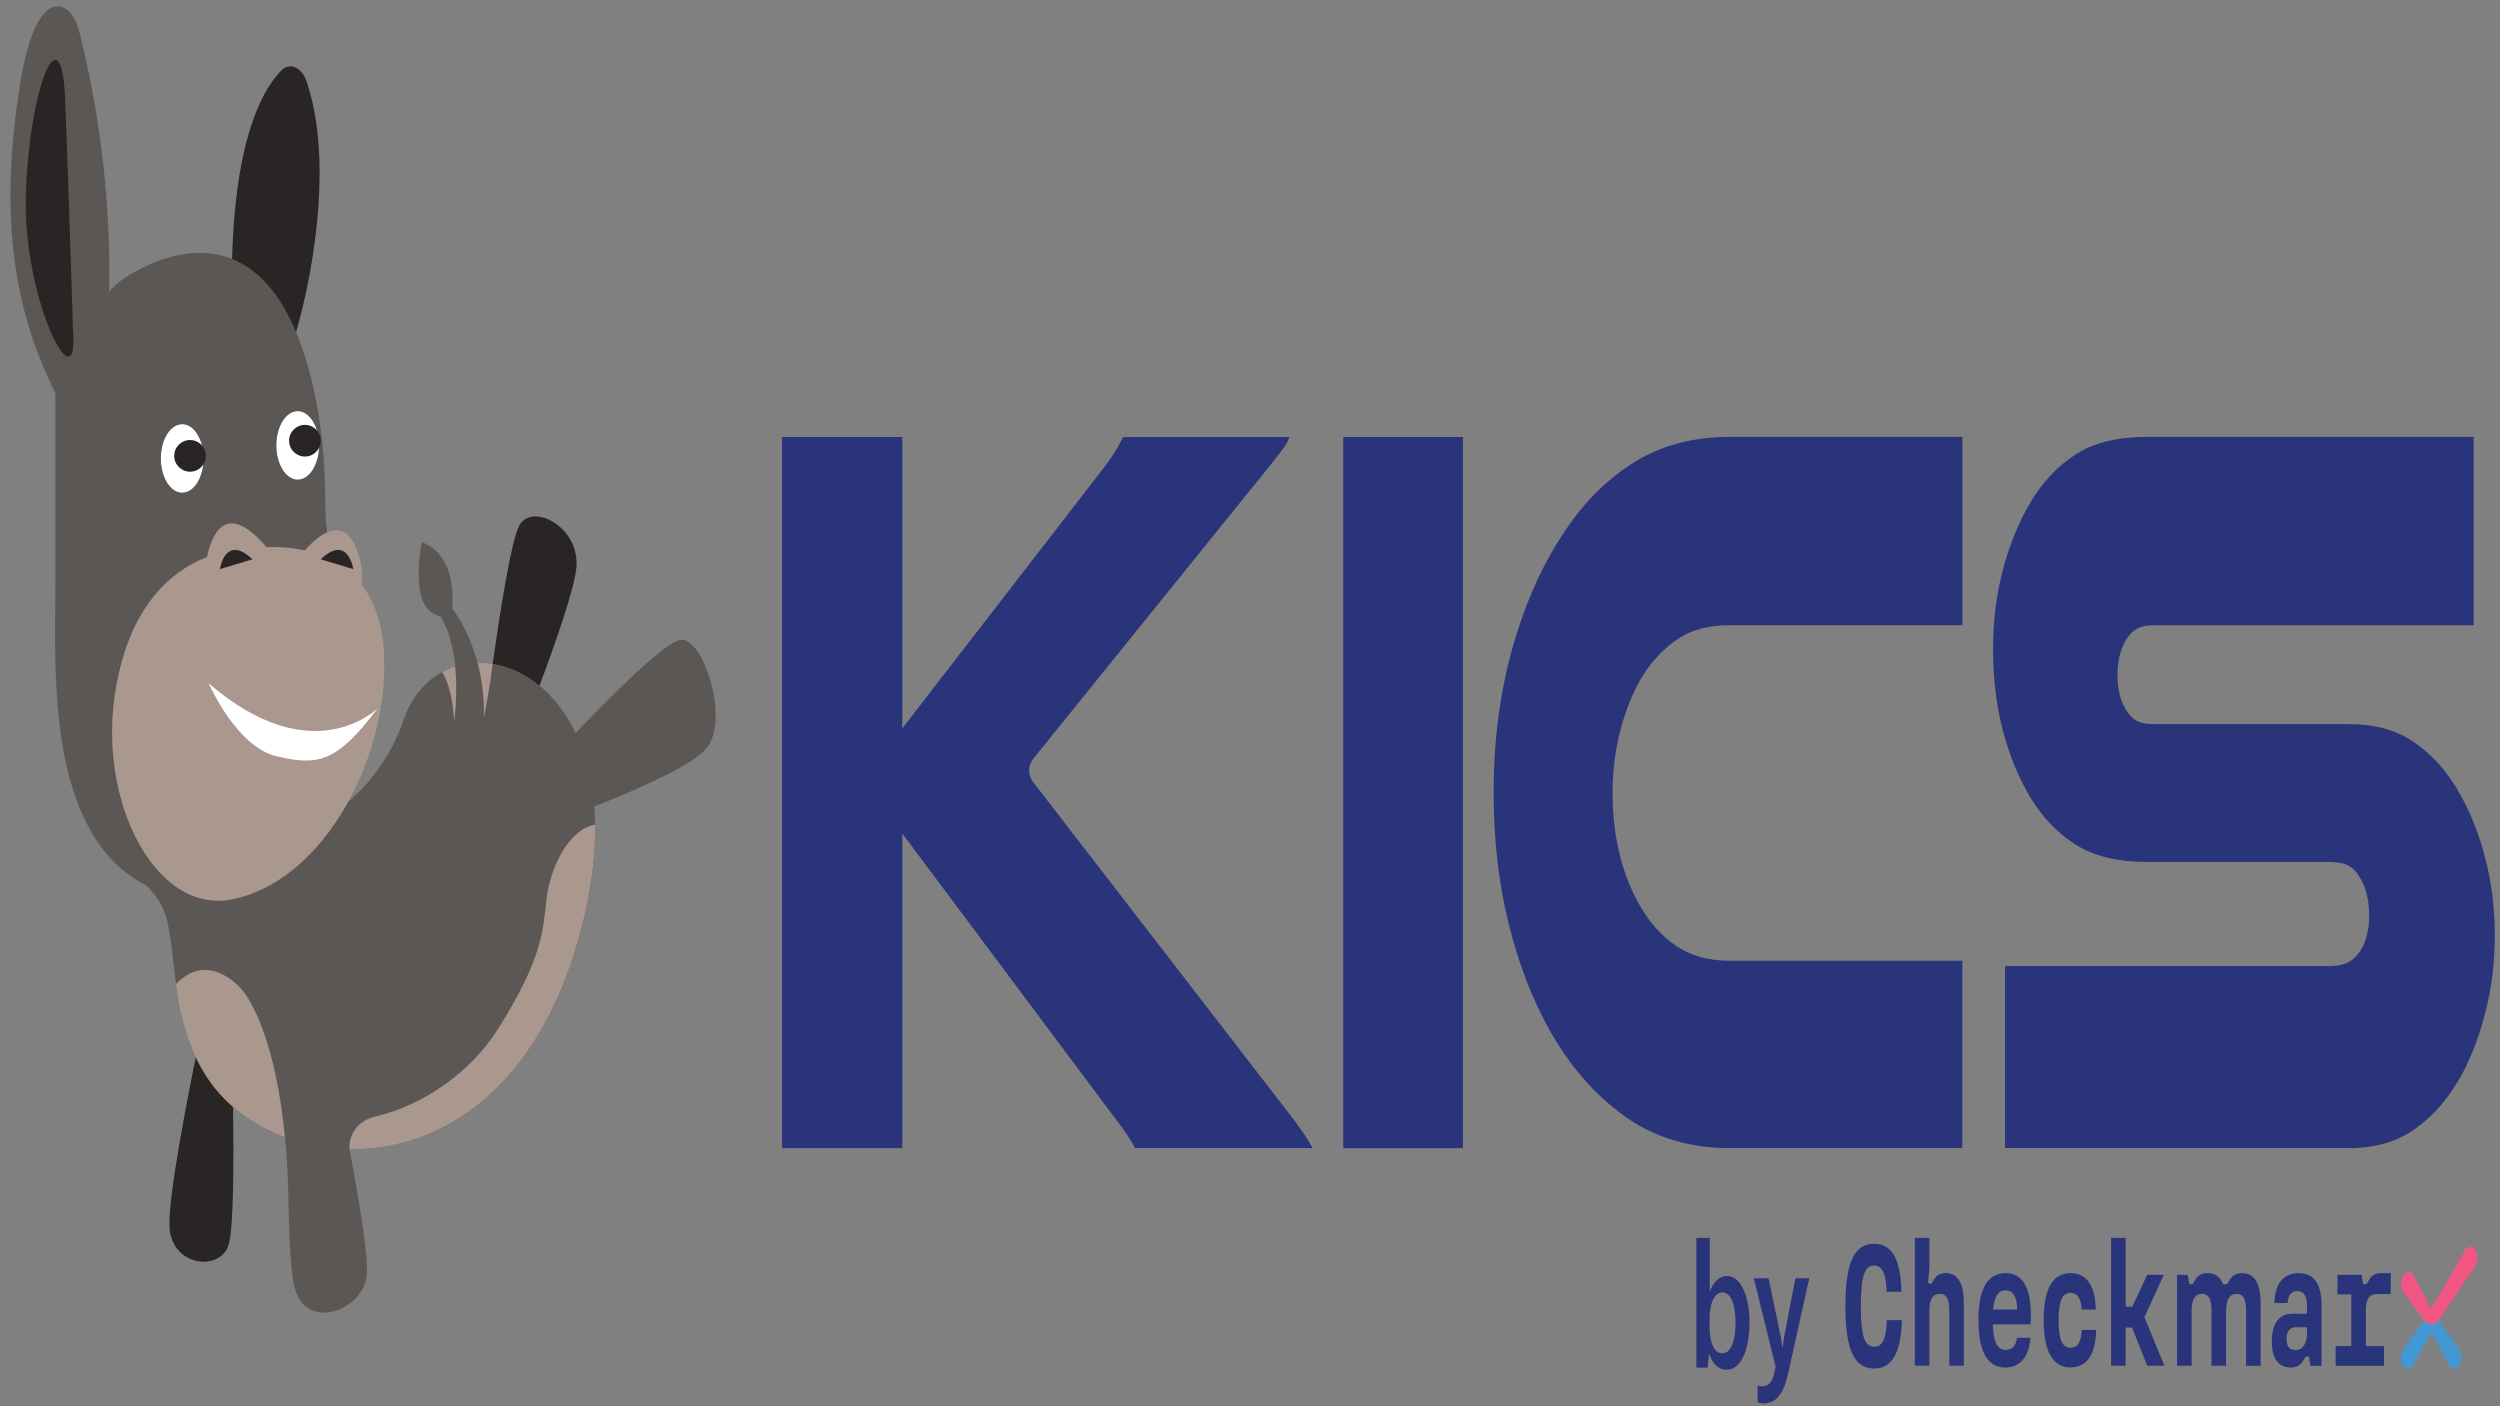 <svg xmlns="http://www.w3.org/2000/svg" width="1920" height="1080" style=""><rect width="100%" height="100%" fill="#808080" stroke="none"/><rect id="backgroundrect" width="100%" height="100%" x="0" y="0" fill="none" stroke="none"/><defs><style>.cls-1{fill:#fff;}.cls-2{fill:#282524;}.cls-3{fill:#5b5754;}.cls-4{fill:#4397d2;}.cls-5{fill:#aa988f;}.cls-6{fill:#2a347b;}.cls-7{fill:#f05680;}</style></defs><g class="currentLayer" style=""><title>Layer 1</title><g class=""><g id="svg_1" class=""><path class="cls-6" d="M1722.005,977.782 c-3.995,0 -7.125,1.335 -9.212,4.626 l-2.415,3.863 h-2.981 c-2.266,-5.675 -6.201,-8.489 -11.925,-8.489 c-3.995,0 -7.125,1.335 -9.212,4.626 l-2.415,3.863 h-2.415 l-1.163,-7.153 h-8.288 v69.769 h11.21 v-42.729 c0,-8.202 2.653,-12.495 7.96,-12.495 c4.979,0 7.304,3.863 7.304,12.495 v42.729 h11.18 v-42.968 l0.089,0.143 c0,-8.155 2.683,-12.351 7.96,-12.351 c4.979,0 7.304,3.863 7.304,12.495 v42.729 h11.18 v-47.498 c0,-15.785 -4.651,-23.606 -14.191,-23.606 zm71.76,55.987 h12.015 v-39.677 h-10.613 v-14.974 h18.663 l1.073,7.153 h2.474 l2.415,-3.863 c1.997,-3.338 5.158,-4.626 9.212,-4.626 h7.066 v16.071 h-11.031 c-5.307,0 -8.05,4.101 -8.05,11.684 v28.28 h13.923 v15.117 h-37.147 v-15.117 h0 zm-30.946,3.052 c5.724,0 8.944,-4.769 8.944,-13.114 v-4.387 h-8.556 c-4.71,0 -7.125,3.195 -7.125,9.013 c0,5.198 1.908,8.489 6.708,8.489 zm-18.067,-6.772 c0,-13.782 5.724,-21.079 15.682,-21.079 h11.359 v-5.198 c0,-8.632 -2.415,-12.208 -7.394,-12.208 c-4.233,0 -7.215,2.671 -7.543,9.156 h-10.107 c0.328,-14.45 6.619,-22.938 18.574,-22.938 s17.649,8.202 17.649,25.227 v45.924 h-8.616 l-1.073,-7.153 h-2.415 l-2.415,3.863 c-1.997,3.195 -5.128,4.626 -9.361,4.626 c-9.361,0 -14.34,-7.153 -14.34,-20.172 zm-107.357,-10.492 h-4.889 v29.329 h-11.18 v-98.192 h11.18 v52.935 h5.068 l11.448,-24.56 h12.76 l-14.847,32.524 l15.324,37.293 h-13.177 l-11.687,-29.329 zm-67.885,-5.58 c0,-24.56 7.125,-36.196 20.72,-36.196 c12.432,0 18.991,9.824 19.319,27.993 h-10.852 c-0.507,-8.87 -3.309,-12.876 -8.467,-12.876 c-6.38,0 -9.212,6.104 -9.212,21.079 s2.832,21.079 9.212,21.079 c5.217,0 8.139,-3.958 8.556,-13.687 h11.031 c-0.328,18.837 -7.066,28.804 -19.557,28.804 c-13.595,0 -20.72,-11.827 -20.72,-36.196 zm-20.303,-8.25 c-0.179,-9.538 -3.071,-14.736 -8.884,-14.736 s-8.616,4.626 -9.6,14.736 h18.484 zm-29.783,8.25 c0,-24.56 7.215,-36.196 20.899,-36.196 s20.72,12.208 19.17,39.296 h-29.008 c0.417,13.782 3.488,19.648 9.958,19.648 c4.71,0 7.871,-3.052 8.616,-9.299 h10.286 c-0.984,14.45 -7.871,22.843 -19.23,22.843 c-13.505,0 -20.631,-11.827 -20.631,-36.244 zm-48.834,-63.283 h11.18 v23.225 l-0.984,11.398 l2.325,0.906 l2.415,-3.863 c2.087,-3.291 4.979,-4.626 8.855,-4.626 c9.361,0 13.833,7.821 13.833,23.606 v47.498 h-11.18 v-42.729 c0,-8.632 -2.325,-12.447 -7.304,-12.447 c-5.307,0 -7.96,4.244 -7.96,12.447 v42.729 h-11.18 v-98.192 zm-53.336,52.41 c0,-33.287 6.708,-47.88 22.062,-47.88 c13.774,0 20.392,11.922 20.988,36.864 h-11.359 c-0.417,-13.782 -3.399,-20.172 -9.63,-20.172 c-7.304,0 -10.196,8.632 -10.196,31.189 s2.743,31.189 10.196,31.189 c6.38,0 9.302,-5.723 9.779,-20.411 h11.538 c-0.656,25.18 -7.543,37.15 -21.316,37.15 c-15.354,0 -22.062,-14.593 -22.062,-47.88 z" id="svg_2"/><path class="cls-4" d="M1893.193,959.946 l-24.924,43.158 c-0.507,0.811 -1.461,0.811 -1.938,0.095 l-12.82,-23.749 l-0.06,-0.095 c-1.103,-1.764 -2.624,-2.718 -4.174,-2.623 c-1.55,0.095 -3.041,1.288 -4.055,3.243 c-0.894,1.717 -1.342,3.958 -1.222,6.247 c0.119,2.241 0.716,4.292 1.729,5.913 l14.728,20.315 c0.268,0.429 0.388,0.954 0.388,1.574 s-0.149,1.145 -0.358,1.526 l-14.728,20.268 l-0.06,0.095 c-1.073,1.717 -1.67,4.054 -1.699,6.486 c0,2.528 0.596,4.864 1.699,6.533 c0.537,0.763 1.133,1.383 1.789,1.812 c1.312,0.811 2.802,0.763 4.084,-0.048 c0.686,-0.429 1.312,-1.097 1.878,-2.003 l12.79,-23.749 c0.537,-0.811 1.431,-0.811 1.908,-0.048 l12.82,23.749 l0.06,0.095 c0.537,0.858 1.163,1.526 1.848,1.955 c0.656,0.429 1.371,0.668 2.087,0.668 c0.686,0 1.371,-0.191 1.997,-0.572 c0.656,-0.429 1.252,-1.001 1.789,-1.812 c1.133,-1.669 1.729,-4.006 1.699,-6.533 c0,-2.432 -0.656,-4.769 -1.729,-6.533 l-14.698,-20.268 c-0.268,-0.429 -0.388,-1.001 -0.388,-1.574 s0.149,-1.145 0.358,-1.526 l26.951,-39.82 c0.984,-1.574 1.58,-3.672 1.699,-5.866 c0.119,-2.289 -0.328,-4.53 -1.222,-6.247 c-1.014,-1.955 -2.474,-3.1 -4.055,-3.243 c-0.089,0 -0.179,0 -0.268,0 c-1.461,0 -2.892,0.954 -3.995,2.671 z" id="svg_3"/><path class="cls-7" d="M1902.703,966.766 c0.119,-2.289 -0.328,-4.53 -1.222,-6.247 c-1.014,-1.955 -2.474,-3.1 -4.055,-3.243 c-0.089,0 -0.179,0 -0.268,0 c-1.461,0 -2.892,0.954 -3.965,2.671 l-24.924,43.158 c-0.507,0.811 -1.461,0.811 -1.938,0.095 l-12.82,-23.749 l-0.06,-0.095 c-1.103,-1.764 -2.624,-2.718 -4.174,-2.623 c-1.58,0.095 -3.041,1.288 -4.055,3.243 c-0.894,1.717 -1.342,3.958 -1.222,6.247 c0.119,2.194 0.716,4.292 1.729,5.913 l11.24,15.499 l4.263,5.866 c3.548,4.912 8.855,4.769 12.313,-0.334 l3.309,-4.864 l24.119,-35.671 c0.984,-1.574 1.58,-3.672 1.699,-5.866 z" id="svg_4"/><path class="cls-6" d="M1325.937,1051.986 c-3.101,0 -5.814,-1.145 -8.169,-3.434 c-2.355,-2.289 -4.084,-5.389 -5.247,-9.347 l-1.043,11.112 h-8.676 v-99.622 h10.315 v41.632 c1.133,-3.767 2.862,-6.724 5.158,-8.918 c2.296,-2.289 4.979,-3.434 8.079,-3.434 c3.429,0 6.44,1.526 9.004,4.53 c2.624,3.004 4.681,7.296 6.112,12.781 c1.431,5.389 2.147,11.636 2.147,18.694 s-0.745,13.448 -2.236,18.98 c-1.431,5.389 -3.488,9.633 -6.171,12.638 c-2.624,2.957 -5.724,4.387 -9.272,4.387 zm-3.25,-12.638 c3.22,0 5.694,-2.051 7.483,-6.2 c1.819,-4.101 2.743,-9.824 2.743,-17.168 s-0.894,-12.924 -2.653,-17.025 c-1.789,-4.197 -4.293,-6.343 -7.543,-6.343 c-3.041,0 -5.426,1.908 -7.215,5.77 c-1.729,3.767 -2.564,8.87 -2.564,15.404 v4.674 c0,6.39 0.865,11.493 2.564,15.26 c1.729,3.767 4.114,5.627 7.215,5.627 z" id="svg_5"/><path class="cls-6" d="M1354.558,1077.833 c-1.133,0 -2.713,-0.238 -4.71,-0.668 v-13.067 c1.043,0.382 2.236,0.572 3.607,0.572 c2.504,0 4.502,-0.858 5.933,-2.623 c1.491,-1.669 2.624,-4.387 3.429,-8.25 l0.865,-4.101 l-16.755,-68.004 h11.329 l9.361,44.923 c0.626,2.861 1.043,5.532 1.193,8.107 h0.179 c0.179,-1.192 0.596,-3.91 1.282,-8.107 l8.586,-44.923 h10.643 l-16.069,72.535 c-1.878,8.536 -4.353,14.545 -7.394,18.122 c-2.981,3.672 -6.827,5.484 -11.508,5.484 z" id="svg_6"/></g><path class="cls-6" d="M692.943,335.603 v223.804 l155.535,-201.152 c5.366,-7.01 10.107,-14.545 14.131,-22.605 h127.75 c-1.014,2.718 -2.355,5.246 -4.055,7.678 c-1.699,2.432 -3.369,4.721 -5.038,6.867 l-187.823,232.674 c-2.027,2.718 -3.041,5.675 -3.041,8.87 s1.014,6.2 3.041,8.87 l201.478,260.954 c2.355,3.243 4.621,6.486 6.827,9.681 c2.176,3.243 4.293,6.724 6.32,10.492 h-136.336 c-3.369,-6.486 -8.407,-14.021 -15.145,-22.605 l-163.585,-218.94 v241.592 h-92.391 v-546.181 h92.391 z" id="svg_7"/><path class="cls-6" d="M1123.535,335.603 v546.181 h-91.914 v-546.181 h91.914 z" id="svg_8"/><path class="cls-6" d="M1507.142,881.736 h-178.76 c-30.648,0 -57.241,-7.964 -79.78,-23.844 c-22.569,-15.88 -41.738,-37.579 -57.569,-65.048 c-13.804,-24.226 -24.566,-51.981 -32.318,-83.217 c-7.751,-31.236 -11.627,-64.905 -11.627,-101.005 c0,-39.868 4.889,-77.018 14.638,-111.497 c9.749,-34.479 23.224,-64.38 40.397,-89.703 c15.145,-22.605 33.063,-40.249 53.783,-52.935 c20.69,-12.638 44.839,-18.98 72.446,-18.98 h178.76 v144.641 h-178.76 c-15.473,0 -28.293,3.243 -38.37,9.681 c-10.107,6.486 -18.842,15.07 -26.265,25.847 c-7.751,11.875 -13.893,25.847 -18.425,42.014 c-4.532,16.167 -6.827,33.382 -6.827,51.695 c0,16.691 1.848,32.476 5.545,47.26 c3.697,14.831 8.914,27.85 15.652,39.2 c7.394,12.924 16.666,23.177 27.756,30.712 c11.12,7.535 24.745,11.302 40.904,11.302 h178.76 v143.83 z" id="svg_9"/><path class="cls-6" d="M1899.841,480.195 h-245.392 c-5.724,0 -10.196,0.954 -13.386,2.814 c-3.22,1.908 -5.814,4.435 -7.811,7.678 c-4.71,7.535 -7.066,16.977 -7.066,28.28 s2.862,21.555 8.586,29.09 c2.027,2.718 4.442,4.721 7.334,6.056 c2.862,1.335 6.976,2.003 12.372,2.003 h149.96 c19.2,0 35.418,4.435 48.715,13.353 c13.297,8.87 24.477,20.888 33.57,35.957 c9.093,15.07 16.248,32.333 21.466,51.695 c5.217,19.409 7.811,39.868 7.811,61.423 c0,19.934 -2.266,39.057 -6.827,57.37 c-4.532,18.313 -10.703,34.718 -18.425,49.263 c-9.421,17.263 -21.138,30.998 -35.09,41.203 c-13.982,10.253 -31.065,15.356 -51.249,15.356 h-264.592 v-139.776 h248.433 c7.066,0 12.522,-1.192 16.397,-3.624 c3.876,-2.432 6.976,-5.77 9.332,-10.11 c3.697,-7.01 5.545,-15.356 5.545,-25.037 c0,-11.827 -2.355,-21.555 -7.066,-29.09 c-2.355,-4.292 -5.307,-7.392 -8.825,-9.299 c-3.548,-1.86 -8.676,-2.814 -15.413,-2.814 h-138.87 c-22.897,0 -41.321,-4.435 -55.303,-13.353 c-13.982,-8.87 -25.49,-20.888 -34.583,-35.957 c-9.093,-15.07 -16.159,-32.19 -21.197,-51.313 c-5.038,-19.123 -7.573,-40.011 -7.573,-62.616 s2.594,-42.825 7.811,-62.234 c5.217,-19.409 12.372,-36.625 21.466,-51.695 c9.093,-15.07 20.541,-27.087 34.345,-35.957 c13.804,-8.87 32.139,-13.353 55.035,-13.353 h250.461 v144.641 z" id="svg_10"/><g id="svg_11" class=""><g id="svg_12"><path class="cls-1" d="M228.632,315.669 c9.093,0 16.457,11.779 16.457,26.372 s-7.364,26.372 -16.457,26.372 s-16.457,-11.779 -16.457,-26.372 s7.364,-26.372 16.457,-26.372 z" id="svg_13"/><path class="cls-1" d="M139.938,378.427 c-9.093,0 -16.457,-11.779 -16.457,-26.372 s7.364,-26.372 16.457,-26.372 s16.457,11.779 16.457,26.372 s-7.364,26.372 -16.457,26.372 z" id="svg_14"/></g><path class="cls-2" d="M230.362,244.04 s30.231,-107.443 5.128,-181.313 c-3.876,-11.445 -13.148,-15.26 -19.945,-8.107 c-16.04,16.739 -41.053,63.14 -37.147,188.562 c5.665,182.41 51.994,0.858 51.994,0.858 z" id="svg_15"/><path class="cls-3" d="M522.889,491.355 c-12.253,1.383 -56.138,45.781 -80.794,71.581 c-17.53,-36.72 -47.701,-54.461 -75.338,-53.936 c-7.155,-26.801 -19.498,-41.632 -19.498,-41.632 c3.369,-44.541 -23.284,-50.884 -23.284,-50.884 c0,0 -4.233,17.931 -1.491,36.768 s15.831,20.029 15.831,20.029 c6.738,11.112 9.928,24.989 11.24,38.39 c-1.222,0.429 -2.445,0.906 -3.667,1.431 c-15.592,6.2 -28.71,19.314 -35.716,39.296 c-17.113,48.69 -49.997,72.726 -76.769,84.552 c0.209,-0.382 0.417,-0.715 0.626,-1.097 c9.838,-17.931 23.582,-55.939 23.582,-55.939 c-14.787,10.062 -27.786,5.341 -47.015,0.906 c-30.857,-7.153 -52.978,-59.611 -52.978,-59.611 c45.763,39.486 82.404,43.683 104.674,37.007 c11.031,-48.07 11.866,-93.661 3.16,-106.013 c-4.204,-6.009 -7.334,-13.162 -9.63,-20.649 c-4.561,-14.974 -5.873,-31.522 -6.022,-44.208 c0,-0.811 0,-1.669 0,-2.48 c-0.089,-22.461 -1.67,-44.875 -5.187,-66.574 c-0.656,-4.054 -1.401,-8.059 -2.176,-12.018 c-4.323,-21.651 -9.809,-39.439 -16.159,-53.841 c-13.863,-31.809 -31.721,-47.594 -49.848,-54.222 c-41.56,-15.165 -84.55,17.979 -84.55,17.979 l-8.109,7.535 c1.014,-44.446 -1.908,-117.172 -23.224,-200.723 c-3.041,-11.922 -10.763,-19.791 -18.723,-17.883 c-8.884,2.146 -19.617,15.833 -26.832,62.043 c-13.982,89.56 -7.96,164.193 27.547,234.773 v148.265 c0,60.47 -7.632,183.936 63.83,226.475 c1.759,1.049 3.578,2.051 5.426,3.004 c5.277,4.483 14.4,14.45 17.53,31.904 c4.532,25.132 6.052,55.128 9.361,65.238 c0,0.095 0.06,0.095 0.089,0.143 c4.651,22.223 13.625,43.588 27.995,60.756 c12.939,15.451 31.095,27.803 52.084,35.624 c1.222,12.733 2.117,26.753 2.534,42.205 c0.447,30.95 1.699,59.325 4.561,72.106 c7.9,35.385 52.322,19.552 55.631,-7.678 c1.64,-13.639 -5.575,-57.227 -13.207,-97.429 c68.153,1.049 145.637,-43.874 178.164,-169.534 c9.332,-36.053 11.985,-67.241 9.868,-93.613 c29.455,-11.588 73.102,-30.282 85.534,-44.065 c19.319,-21.365 -1.729,-85.935 -19.051,-83.98 zm-294.256,-175.638 c9.093,0 16.457,11.779 16.457,26.372 s-7.364,26.372 -16.457,26.372 s-16.457,-11.779 -16.457,-26.372 s7.364,-26.372 16.457,-26.372 zm-88.694,62.759 c-9.093,0 -16.457,-11.779 -16.457,-26.372 s7.364,-26.372 16.457,-26.372 s16.457,11.779 16.457,26.372 s-7.364,26.372 -16.457,26.372 z" id="svg_16"/><path class="cls-2" d="M55.984,250.812 s-3.19,-104.582 -5.933,-174.065 c-2.743,-69.483 -27.339,-11.016 -30.171,71.676 c-2.802,82.645 41.44,166.387 36.104,103.485 v-1.145 z" id="svg_17"/><circle class="cls-2" cx="145.96" cy="350.1" r="12.164" id="svg_18"/><circle class="cls-2" cx="234.178" cy="338.464" r="12.164" id="svg_19"/><path class="cls-5" d="M294.758,499.891 c-1.491,-22.652 -7.9,-39.105 -16.994,-50.932 c0.03,-0.334 0.089,-0.62 0.119,-0.954 c0.626,-6.152 0,-12.447 -1.401,-18.217 c-3.607,-14.736 -14.191,-38.342 -42.484,-7.106 c-10.315,-2.241 -20.511,-2.766 -29.366,-2.528 c-32.496,-38.103 -42.812,-6.533 -45.644,7.726 c-20.631,7.726 -52.918,28.709 -66.841,85.459 c-0.388,1.526 -0.745,3.052 -1.073,4.578 c-20.839,90.847 26.534,184.556 86.578,172.92 c72.267,-14.021 122.294,-112.117 117.106,-190.947 z" id="svg_20"/><path class="cls-2" d="M168.887,437.085 s4.055,-27.373 25.013,-7.535 l-25.013,7.535 z" id="svg_21"/><path class="cls-2" d="M271.325,437.085 s-4.055,-27.373 -25.013,-7.535 l25.013,7.535 z" id="svg_22"/><path class="cls-2" d="M166.74,837.767 c-6.559,-7.821 -11.955,-16.596 -16.367,-25.847 c-7.423,36.577 -21.048,107.109 -20.213,129.762 c1.103,31.093 38.727,35.099 45.316,14.688 c4.084,-12.638 4.084,-66.812 3.488,-106.299 c-4.442,-3.863 -8.556,-7.916 -12.223,-12.304 z" id="svg_23"/><path class="cls-5" d="M419.854,689.836 c-2.952,25.132 -2.952,45.686 -37.386,100.433 c-21.734,34.574 -59.179,58.753 -91.586,66.478 l0.268,0.095 c-24.179,4.244 -22.897,24.703 -22.837,25.561 c0,0.048 0,0.095 0.03,0.191 c68.153,1.049 145.637,-43.874 178.164,-169.534 c7.751,-29.901 10.882,-56.368 10.524,-79.641 c-18.663,2.671 -34.166,30.616 -37.177,56.416 z" id="svg_24"/><g id="svg_25"><path class="cls-5" d="M339.418,516.201 c5.694,8.155 8.378,22.366 9.421,38.056 c1.014,-8.25 2.474,-24.989 0.716,-42.586 c-1.222,0.429 -2.445,0.906 -3.667,1.431 c-2.206,0.906 -4.353,1.955 -6.469,3.1 z" id="svg_26"/><path class="cls-5" d="M378.384,509.858 c-3.876,-0.62 -7.781,-0.906 -11.597,-0.858 c3.13,11.779 5.187,25.895 4.86,42.062 c4.502,-22.652 6.678,-40.726 6.738,-41.203 z" id="svg_27"/></g><path class="cls-5" d="M186.804,761.226 c-3.369,-3.91 -6.976,-7.296 -10.882,-9.919 c-11.508,-7.821 -26.087,-10.778 -40.814,4.435 c1.103,9.252 2.176,16.882 3.548,21.079 c0,0.095 0.06,0.095 0.089,0.143 c4.651,22.223 13.625,43.588 27.995,60.756 c12.939,15.451 31.095,27.803 52.084,35.624 c-7.155,-74.252 -25.997,-104.248 -32.019,-112.117 z" id="svg_28"/><path class="cls-2" d="M414.339,526.597 c12.492,-33.382 26.206,-72.726 28.203,-89.608 c3.816,-32.047 -33.749,-51.504 -43.706,-33.43 c-6.142,11.159 -14.758,65.954 -20.452,106.299 c12.343,2.003 24.745,7.583 35.955,16.739 z" id="svg_29"/><path class="cls-1" d="M212.414,580.819 c-30.857,-7.153 -52.143,-56.035 -52.143,-56.035 c80.078,69.101 129.687,19.219 129.687,19.219 c-31.811,42.682 -46.687,43.969 -77.544,36.816 z" id="svg_30"/></g></g></g></svg>